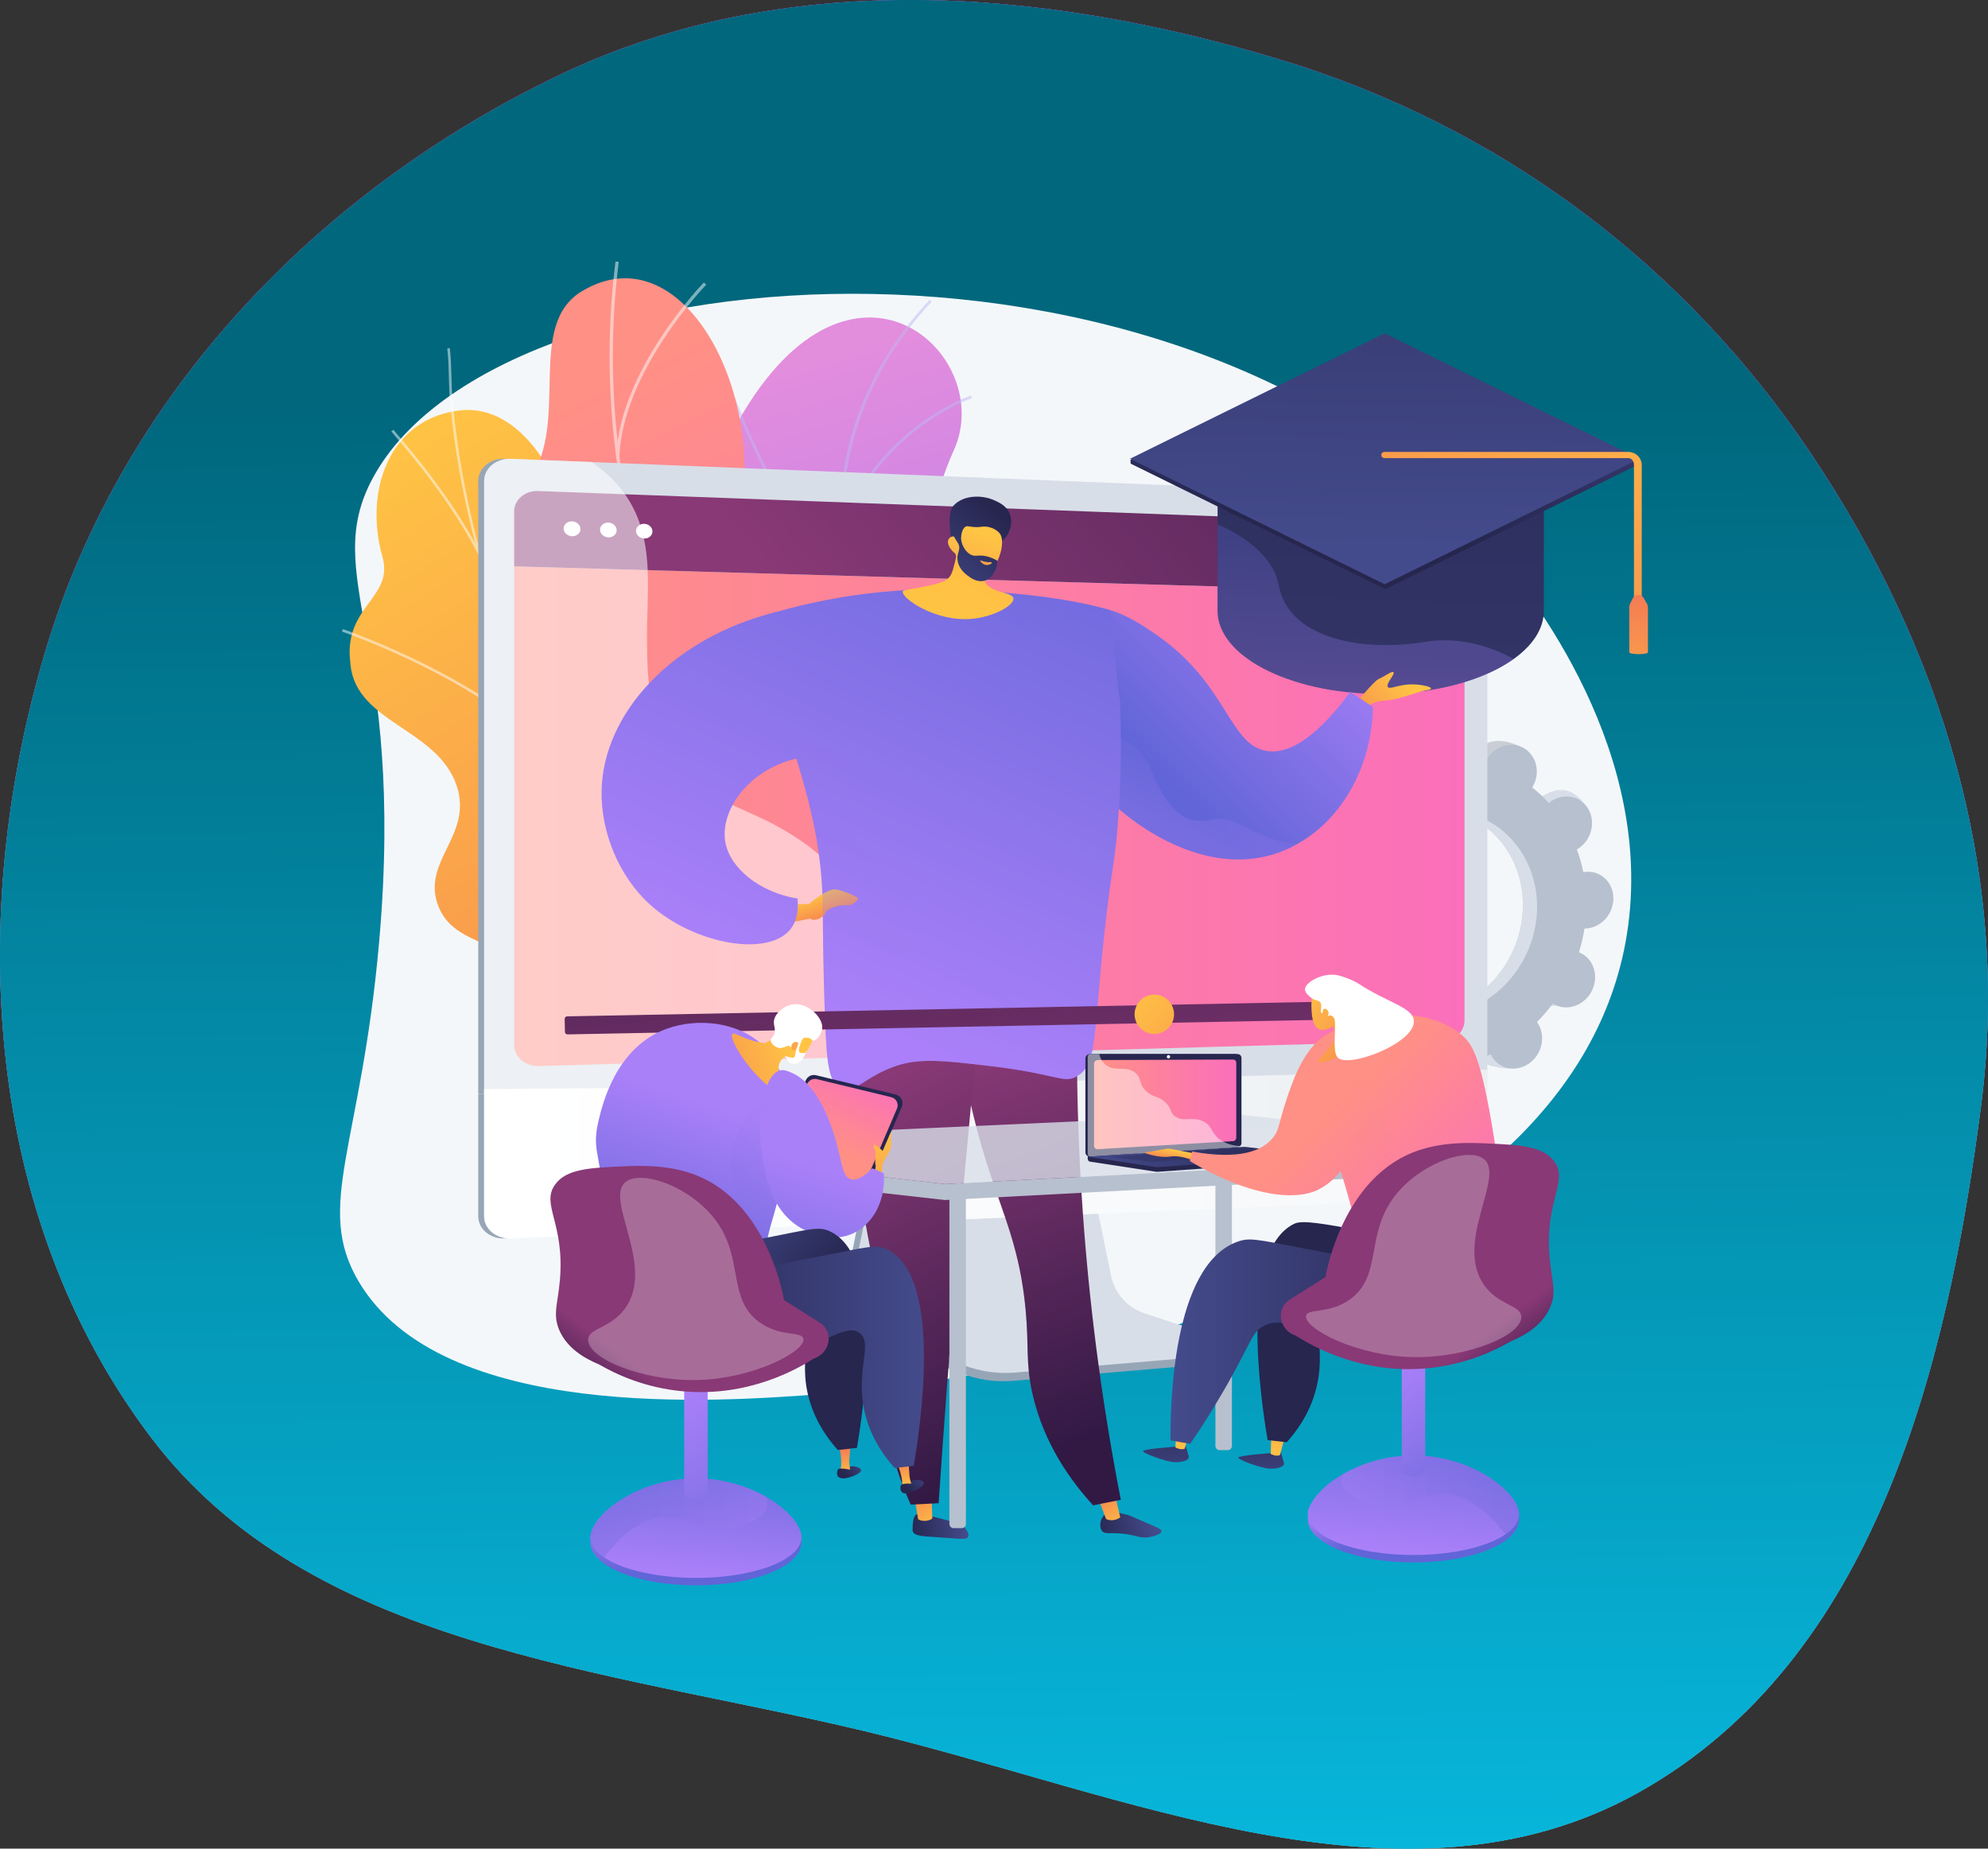 <svg width="228" height="212" viewBox="0 0 228 212" fill="none" xmlns="http://www.w3.org/2000/svg">
<rect x="0" y="0" width="228" height="212" fill="#333333" stroke="none"/>
<defs>
<linearGradient id="paint0_linear_1863_7228" x1="112.728" y1="45.293" x2="114.194" y2="211.998" gradientUnits="userSpaceOnUse">
<stop stop-color="#8344FF"/>
<stop offset="1" stop-color="#07B6DB"/>
</linearGradient>
<linearGradient id="paint1_linear_1863_7228" x1="112.728" y1="45.293" x2="114.194" y2="211.998" gradientUnits="userSpaceOnUse">
<stop stop-color="#00677D"/>
<stop offset="1" stop-color="#07B6DB"/>
</linearGradient>
<linearGradient id="paint2_linear_1863_7228" x1="94.649" y1="40.437" x2="120.303" y2="127.334" gradientUnits="userSpaceOnUse">
<stop stop-color="#E38DDD"/>
<stop offset="1" stop-color="#9571F6"/>
</linearGradient>
<linearGradient id="paint3_linear_1863_7228" x1="39.88" y1="52.688" x2="104.757" y2="155.583" gradientUnits="userSpaceOnUse">
<stop stop-color="#FFC444"/>
<stop offset="1" stop-color="#F36F56"/>
</linearGradient>
<linearGradient id="paint4_linear_1863_7228" x1="64.215" y1="45.93" x2="101.228" y2="119.447" gradientUnits="userSpaceOnUse">
<stop stop-color="#FF9085"/>
<stop offset="1" stop-color="#FB6FBB"/>
</linearGradient>
<linearGradient id="paint5_linear_1863_7228" x1="58.968" y1="93.599" x2="167.964" y2="93.599" gradientUnits="userSpaceOnUse">
<stop stop-color="#FF9085"/>
<stop offset="1" stop-color="#FB6FBB"/>
</linearGradient>
<linearGradient id="paint6_linear_1863_7228" x1="176.997" y1="8.028" x2="97.62" y2="76.86" gradientUnits="userSpaceOnUse">
<stop stop-color="#311944"/>
<stop offset="1" stop-color="#893976"/>
</linearGradient>
<linearGradient id="paint7_linear_1863_7228" x1="55.522" y1="132.336" x2="170.582" y2="132.336" gradientUnits="userSpaceOnUse">
<stop stop-color="white"/>
<stop offset="1" stop-color="#EBEFF2"/>
</linearGradient>
<linearGradient id="paint8_linear_1863_7228" x1="154.098" y1="178.433" x2="161.093" y2="-16.39" gradientUnits="userSpaceOnUse">
<stop stop-color="#444B8C"/>
<stop offset="0.85" stop-color="#26264F"/>
</linearGradient>
<linearGradient id="paint9_linear_1863_7228" x1="156.208" y1="79.519" x2="156.882" y2="60.745" gradientUnits="userSpaceOnUse">
<stop stop-color="#AA80F9"/>
<stop offset="1" stop-color="#6165D7"/>
</linearGradient>
<linearGradient id="paint10_linear_1863_7228" x1="161.652" y1="32.359" x2="157.793" y2="61.216" gradientUnits="userSpaceOnUse">
<stop stop-color="#444B8C"/>
<stop offset="1" stop-color="#26264F"/>
</linearGradient>
<linearGradient id="paint11_linear_1863_7228" x1="158.644" y1="63.104" x2="159.761" y2="-9.388" gradientUnits="userSpaceOnUse">
<stop stop-color="#444B8C"/>
<stop offset="1" stop-color="#26264F"/>
</linearGradient>
<linearGradient id="paint12_linear_1863_7228" x1="190.169" y1="33.007" x2="156.23" y2="92.178" gradientUnits="userSpaceOnUse">
<stop stop-color="#FFC444"/>
<stop offset="1" stop-color="#F36F56"/>
</linearGradient>
<linearGradient id="paint13_linear_1863_7228" x1="186.44" y1="86.113" x2="188.659" y2="65.322" gradientUnits="userSpaceOnUse">
<stop stop-color="#FFC444"/>
<stop offset="1" stop-color="#F36F56"/>
</linearGradient>
<linearGradient id="paint14_linear_1863_7228" x1="161.259" y1="78.014" x2="151.589" y2="85.485" gradientUnits="userSpaceOnUse">
<stop stop-color="#FFC444"/>
<stop offset="1" stop-color="#F36F56"/>
</linearGradient>
<linearGradient id="paint15_linear_1863_7228" x1="152.809" y1="67.166" x2="132.167" y2="88.003" gradientUnits="userSpaceOnUse">
<stop stop-color="#AA80F9"/>
<stop offset="1" stop-color="#6165D7"/>
</linearGradient>
<linearGradient id="paint16_linear_1863_7228" x1="135.235" y1="95.831" x2="139.209" y2="86.626" gradientUnits="userSpaceOnUse">
<stop stop-color="#AA80F9"/>
<stop offset="1" stop-color="#6165D7"/>
</linearGradient>
<linearGradient id="paint17_linear_1863_7228" x1="110.817" y1="175.44" x2="104.488" y2="176.011" gradientUnits="userSpaceOnUse">
<stop stop-color="#444B8C"/>
<stop offset="1" stop-color="#26264F"/>
</linearGradient>
<linearGradient id="paint18_linear_1863_7228" x1="107.422" y1="175.385" x2="104.132" y2="169.624" gradientUnits="userSpaceOnUse">
<stop stop-color="#FFC444"/>
<stop offset="1" stop-color="#F36F56"/>
</linearGradient>
<linearGradient id="paint19_linear_1863_7228" x1="132.265" y1="174.577" x2="125.657" y2="175.997" gradientUnits="userSpaceOnUse">
<stop stop-color="#444B8C"/>
<stop offset="1" stop-color="#26264F"/>
</linearGradient>
<linearGradient id="paint20_linear_1863_7228" x1="129.639" y1="175.073" x2="125.815" y2="169.475" gradientUnits="userSpaceOnUse">
<stop stop-color="#FFC444"/>
<stop offset="1" stop-color="#F36F56"/>
</linearGradient>
<linearGradient id="paint21_linear_1863_7228" x1="131.601" y1="162.523" x2="115.269" y2="119.568" gradientUnits="userSpaceOnUse">
<stop stop-color="#311944"/>
<stop offset="1" stop-color="#893976"/>
</linearGradient>
<linearGradient id="paint22_linear_1863_7228" x1="128.743" y1="163.59" x2="112.417" y2="120.649" gradientUnits="userSpaceOnUse">
<stop stop-color="#311944"/>
<stop offset="1" stop-color="#893976"/>
</linearGradient>
<linearGradient id="paint23_linear_1863_7228" x1="121.537" y1="164.52" x2="100.138" y2="124.012" gradientUnits="userSpaceOnUse">
<stop stop-color="#311944"/>
<stop offset="1" stop-color="#893976"/>
</linearGradient>
<linearGradient id="paint24_linear_1863_7228" x1="96.801" y1="116.003" x2="125.121" y2="50.411" gradientUnits="userSpaceOnUse">
<stop stop-color="#AA80F9"/>
<stop offset="1" stop-color="#6165D7"/>
</linearGradient>
<linearGradient id="paint25_linear_1863_7228" x1="106.298" y1="74.865" x2="115.552" y2="57.93" gradientUnits="userSpaceOnUse">
<stop stop-color="#FFC444"/>
<stop offset="0.46" stop-color="#FFC244"/>
<stop offset="0.63" stop-color="#FEBB46"/>
<stop offset="0.75" stop-color="#FCB048"/>
<stop offset="0.84" stop-color="#FA9F4C"/>
<stop offset="0.93" stop-color="#F78951"/>
<stop offset="1" stop-color="#F36F56"/>
</linearGradient>
<linearGradient id="paint26_linear_1863_7228" x1="105.11" y1="68.354" x2="113.668" y2="57.971" gradientUnits="userSpaceOnUse">
<stop stop-color="#444B8C"/>
<stop offset="1" stop-color="#26264F"/>
</linearGradient>
<linearGradient id="paint27_linear_1863_7228" x1="112.16" y1="61.149" x2="107.371" y2="78.903" gradientUnits="userSpaceOnUse">
<stop stop-color="#FFC444"/>
<stop offset="1" stop-color="#F36F56"/>
</linearGradient>
<linearGradient id="paint28_linear_1863_7228" x1="106.306" y1="69.463" x2="114.99" y2="58.927" gradientUnits="userSpaceOnUse">
<stop stop-color="#444B8C"/>
<stop offset="1" stop-color="#26264F"/>
</linearGradient>
<linearGradient id="paint29_linear_1863_7228" x1="113.247" y1="63.731" x2="112.303" y2="65.807" gradientUnits="userSpaceOnUse">
<stop stop-color="#FFC444"/>
<stop offset="1" stop-color="#F36F56"/>
</linearGradient>
<linearGradient id="paint30_linear_1863_7228" x1="93.76" y1="102.446" x2="95.073" y2="106.465" gradientUnits="userSpaceOnUse">
<stop stop-color="#FFC444"/>
<stop offset="1" stop-color="#F36F56"/>
</linearGradient>
<linearGradient id="paint31_linear_1863_7228" x1="75.85" y1="106.425" x2="103.934" y2="41.38" gradientUnits="userSpaceOnUse">
<stop stop-color="#AA80F9"/>
<stop offset="1" stop-color="#6165D7"/>
</linearGradient>
<linearGradient id="paint32_linear_1863_7228" x1="101.942" y1="118.218" x2="130.279" y2="52.587" gradientUnits="userSpaceOnUse">
<stop stop-color="#AA80F9"/>
<stop offset="1" stop-color="#6165D7"/>
</linearGradient>
<linearGradient id="paint33_linear_1863_7228" x1="107.935" y1="75.435" x2="114.291" y2="143.394" gradientUnits="userSpaceOnUse">
<stop stop-color="#311944"/>
<stop offset="1" stop-color="#893976"/>
</linearGradient>
<linearGradient id="paint34_linear_1863_7228" x1="129.106" y1="113.063" x2="148.838" y2="132.703" gradientUnits="userSpaceOnUse">
<stop stop-color="#FFC444"/>
<stop offset="1" stop-color="#F36F56"/>
</linearGradient>
<linearGradient id="paint35_linear_1863_7228" x1="99.405" y1="167.537" x2="96.898" y2="169.207" gradientUnits="userSpaceOnUse">
<stop stop-color="#444B8C"/>
<stop offset="1" stop-color="#26264F"/>
</linearGradient>
<linearGradient id="paint36_linear_1863_7228" x1="96.967" y1="169.455" x2="96.772" y2="165.54" gradientUnits="userSpaceOnUse">
<stop stop-color="#FFC444"/>
<stop offset="1" stop-color="#F36F56"/>
</linearGradient>
<linearGradient id="paint37_linear_1863_7228" x1="99.216" y1="167.255" x2="96.709" y2="168.924" gradientUnits="userSpaceOnUse">
<stop stop-color="#444B8C"/>
<stop offset="1" stop-color="#26264F"/>
</linearGradient>
<linearGradient id="paint38_linear_1863_7228" x1="106.44" y1="168.924" x2="104.193" y2="170.929" gradientUnits="userSpaceOnUse">
<stop stop-color="#444B8C"/>
<stop offset="1" stop-color="#26264F"/>
</linearGradient>
<linearGradient id="paint39_linear_1863_7228" x1="103.836" y1="170.602" x2="103.094" y2="166.766" gradientUnits="userSpaceOnUse">
<stop stop-color="#FFC444"/>
<stop offset="1" stop-color="#F36F56"/>
</linearGradient>
<linearGradient id="paint40_linear_1863_7228" x1="106.213" y1="168.671" x2="103.966" y2="170.675" gradientUnits="userSpaceOnUse">
<stop stop-color="#444B8C"/>
<stop offset="1" stop-color="#26264F"/>
</linearGradient>
<linearGradient id="paint41_linear_1863_7228" x1="95.199" y1="131.549" x2="99.612" y2="122.822" gradientUnits="userSpaceOnUse">
<stop stop-color="#FF9085"/>
<stop offset="1" stop-color="#FB6FBB"/>
</linearGradient>
<linearGradient id="paint42_linear_1863_7228" x1="100.752" y1="129.206" x2="103.89" y2="146.539" gradientUnits="userSpaceOnUse">
<stop stop-color="#FFC444"/>
<stop offset="1" stop-color="#F36F56"/>
</linearGradient>
<linearGradient id="paint43_linear_1863_7228" x1="82.912" y1="127.041" x2="75.663" y2="148.123" gradientUnits="userSpaceOnUse">
<stop stop-color="#AA80F9"/>
<stop offset="1" stop-color="#6165D7"/>
</linearGradient>
<linearGradient id="paint44_linear_1863_7228" x1="91.06" y1="120.582" x2="74.337" y2="126.093" gradientUnits="userSpaceOnUse">
<stop stop-color="#FFC444"/>
<stop offset="1" stop-color="#F36F56"/>
</linearGradient>
<linearGradient id="paint45_linear_1863_7228" x1="94.805" y1="116.111" x2="83.943" y2="127.477" gradientUnits="userSpaceOnUse">
<stop stop-color="#FFC444"/>
<stop offset="1" stop-color="#F36F56"/>
</linearGradient>
<linearGradient id="paint46_linear_1863_7228" x1="94.646" y1="132.513" x2="78.76" y2="147.719" gradientUnits="userSpaceOnUse">
<stop stop-color="#AA80F9"/>
<stop offset="1" stop-color="#6165D7"/>
</linearGradient>
<linearGradient id="paint47_linear_1863_7228" x1="93.647" y1="133.491" x2="86.137" y2="155.335" gradientUnits="userSpaceOnUse">
<stop stop-color="#AA80F9"/>
<stop offset="1" stop-color="#6165D7"/>
</linearGradient>
<linearGradient id="paint48_linear_1863_7228" x1="77.813" y1="144.269" x2="90.844" y2="153.6" gradientUnits="userSpaceOnUse">
<stop stop-color="#444B8C"/>
<stop offset="1" stop-color="#26264F"/>
</linearGradient>
<linearGradient id="paint49_linear_1863_7228" x1="105.963" y1="155.658" x2="73.641" y2="155.658" gradientUnits="userSpaceOnUse">
<stop stop-color="#444B8C"/>
<stop offset="1" stop-color="#26264F"/>
</linearGradient>
<linearGradient id="paint50_linear_1863_7228" x1="78.845" y1="170.559" x2="80.203" y2="179.099" gradientUnits="userSpaceOnUse">
<stop stop-color="#AA80F9"/>
<stop offset="1" stop-color="#6165D7"/>
</linearGradient>
<linearGradient id="paint51_linear_1863_7228" x1="79.412" y1="180.5" x2="81.04" y2="163.566" gradientUnits="userSpaceOnUse">
<stop stop-color="#AA80F9"/>
<stop offset="1" stop-color="#6165D7"/>
</linearGradient>
<linearGradient id="paint52_linear_1863_7228" x1="88.052" y1="174.06" x2="67.717" y2="174.06" gradientUnits="userSpaceOnUse">
<stop stop-color="#AA80F9"/>
<stop offset="1" stop-color="#6165D7"/>
</linearGradient>
<linearGradient id="paint53_linear_1863_7228" x1="77.336" y1="159.86" x2="90.572" y2="183.78" gradientUnits="userSpaceOnUse">
<stop stop-color="#AA80F9"/>
<stop offset="1" stop-color="#6165D7"/>
</linearGradient>
<linearGradient id="paint54_linear_1863_7228" x1="66.46" y1="161.83" x2="71.379" y2="155.406" gradientUnits="userSpaceOnUse">
<stop stop-color="#311944"/>
<stop offset="1" stop-color="#893976"/>
</linearGradient>
<linearGradient id="paint55_linear_1863_7228" x1="125.474" y1="126.648" x2="141.786" y2="126.648" gradientUnits="userSpaceOnUse">
<stop stop-color="#FF9085"/>
<stop offset="1" stop-color="#FB6FBB"/>
</linearGradient>
<linearGradient id="paint56_linear_1863_7228" x1="124.749" y1="132.683" x2="151.312" y2="132.683" gradientUnits="userSpaceOnUse">
<stop stop-color="#444B8C"/>
<stop offset="1" stop-color="#26264F"/>
</linearGradient>
<linearGradient id="paint57_linear_1863_7228" x1="144.138" y1="161.106" x2="145.007" y2="172.191" gradientUnits="userSpaceOnUse">
<stop stop-color="#26264F"/>
<stop offset="1" stop-color="#444B8C"/>
</linearGradient>
<linearGradient id="paint58_linear_1863_7228" x1="146.174" y1="167.232" x2="148.258" y2="154.136" gradientUnits="userSpaceOnUse">
<stop stop-color="#FFC444"/>
<stop offset="1" stop-color="#F36F56"/>
</linearGradient>
<linearGradient id="paint59_linear_1863_7228" x1="133.218" y1="160.364" x2="134.087" y2="171.45" gradientUnits="userSpaceOnUse">
<stop stop-color="#26264F"/>
<stop offset="1" stop-color="#444B8C"/>
</linearGradient>
<linearGradient id="paint60_linear_1863_7228" x1="135.254" y1="166.49" x2="137.338" y2="153.393" gradientUnits="userSpaceOnUse">
<stop stop-color="#FFC444"/>
<stop offset="1" stop-color="#F36F56"/>
</linearGradient>
<linearGradient id="paint61_linear_1863_7228" x1="165.869" y1="137.566" x2="160.899" y2="144.977" gradientUnits="userSpaceOnUse">
<stop stop-color="#444B8C"/>
<stop offset="1" stop-color="#26264F"/>
</linearGradient>
<linearGradient id="paint62_linear_1863_7228" x1="134.242" y1="153.86" x2="170.024" y2="153.86" gradientUnits="userSpaceOnUse">
<stop stop-color="#444B8C"/>
<stop offset="1" stop-color="#26264F"/>
</linearGradient>
<linearGradient id="paint63_linear_1863_7228" x1="153.376" y1="127.072" x2="169.266" y2="142.281" gradientUnits="userSpaceOnUse">
<stop stop-color="#FF9085"/>
<stop offset="1" stop-color="#FB6FBB"/>
</linearGradient>
<linearGradient id="paint64_linear_1863_7228" x1="134.331" y1="131.841" x2="133.97" y2="133.495" gradientUnits="userSpaceOnUse">
<stop stop-color="#FFC444"/>
<stop offset="1" stop-color="#F36F56"/>
</linearGradient>
<linearGradient id="paint65_linear_1863_7228" x1="149.017" y1="131.623" x2="164.903" y2="146.828" gradientUnits="userSpaceOnUse">
<stop stop-color="#FF9085"/>
<stop offset="1" stop-color="#FB6FBB"/>
</linearGradient>
<linearGradient id="paint66_linear_1863_7228" x1="149.733" y1="129.843" x2="167.755" y2="147.093" gradientUnits="userSpaceOnUse">
<stop stop-color="#FF9085"/>
<stop offset="1" stop-color="#FB6FBB"/>
</linearGradient>
<linearGradient id="paint67_linear_1863_7228" x1="148.183" y1="114.222" x2="160.713" y2="124.088" gradientUnits="userSpaceOnUse">
<stop stop-color="#FFC444"/>
<stop offset="1" stop-color="#F36F56"/>
</linearGradient>
<linearGradient id="paint68_linear_1863_7228" x1="148.499" y1="113.501" x2="162.489" y2="124.518" gradientUnits="userSpaceOnUse">
<stop stop-color="#FFC444"/>
<stop offset="1" stop-color="#F36F56"/>
</linearGradient>
<linearGradient id="paint69_linear_1863_7228" x1="159.988" y1="169.187" x2="162.139" y2="174.139" gradientUnits="userSpaceOnUse">
<stop stop-color="#AA80F9"/>
<stop offset="1" stop-color="#6165D7"/>
</linearGradient>
<linearGradient id="paint70_linear_1863_7228" x1="161.646" y1="178.021" x2="163.67" y2="159.136" gradientUnits="userSpaceOnUse">
<stop stop-color="#AA80F9"/>
<stop offset="1" stop-color="#6165D7"/>
</linearGradient>
<linearGradient id="paint71_linear_1863_7228" x1="153.88" y1="171.43" x2="174.215" y2="171.43" gradientUnits="userSpaceOnUse">
<stop stop-color="#AA80F9"/>
<stop offset="1" stop-color="#6165D7"/>
</linearGradient>
<linearGradient id="paint72_linear_1863_7228" x1="159.111" y1="157.611" x2="171.073" y2="174.11" gradientUnits="userSpaceOnUse">
<stop stop-color="#AA80F9"/>
<stop offset="1" stop-color="#6165D7"/>
</linearGradient>
<linearGradient id="paint73_linear_1863_7228" x1="175.473" y1="159.2" x2="170.554" y2="152.776" gradientUnits="userSpaceOnUse">
<stop stop-color="#311944"/>
<stop offset="1" stop-color="#893976"/>
</linearGradient>
<clipPath id="clip0_1863_7228">
<rect width="150" height="151.809" fill="white" transform="translate(39 30)"/>
</clipPath>
</defs>
<path d="M146.763 6.82C172.127 14.492 193.184 30.397 207.689 52.011C222.703 74.384 230.625 100.206 227.216 126.704C223.341 156.822 215.012 190.392 187.935 205.551C161.146 220.548 129.027 205.648 98.999 198.482C69.142 191.358 35.519 188.9 17.318 164.838C-1.918 139.407 -3.84 104.832 5.244 74.536C13.953 45.49 36.22 21.97 64.163 8.599C89.844 -3.689 119.428 -1.448 146.763 6.82Z" fill="#FFA07D"/>
<path d="M146.763 6.82C172.127 14.492 193.184 30.397 207.689 52.011C222.703 74.384 230.625 100.206 227.216 126.704C223.341 156.822 215.012 190.392 187.935 205.551C161.146 220.548 129.027 205.648 98.999 198.482C69.142 191.358 35.519 188.9 17.318 164.838C-1.918 139.407 -3.84 104.832 5.244 74.536C13.953 45.49 36.22 21.97 64.163 8.599C89.844 -3.689 119.428 -1.448 146.763 6.82Z" fill="url(#paint0_linear_1863_7228)"/>
<path d="M146.763 6.82C172.127 14.492 193.184 30.397 207.689 52.011C222.703 74.384 230.625 100.206 227.216 126.704C223.341 156.822 215.012 190.392 187.935 205.551C161.146 220.548 129.027 205.648 98.999 198.482C69.142 191.358 35.519 188.9 17.318 164.838C-1.918 139.407 -3.84 104.832 5.244 74.536C13.953 45.49 36.22 21.97 64.163 8.599C89.844 -3.689 119.428 -1.448 146.763 6.82Z" fill="url(#paint1_linear_1863_7228)"/>
<g clip-path="url(#clip0_1863_7228)">
<path d="M171.969 63.89C138.02 22.654 57.501 27.696 42.79 54.76C36.607 66.135 46.553 73.126 43.485 108C41.421 131.443 36.047 138.303 41.107 146.914C50.625 163.114 82.521 160.741 94.044 159.885C120.652 157.906 179.388 145.559 186.405 108.195C190.498 86.398 174.865 67.409 171.969 63.89Z" fill="#F4F7FA"/>
<path d="M176.697 115.032C178.207 115.797 180.102 115.095 180.933 113.464C181.764 111.833 181.212 109.892 179.702 109.128C179.624 109.088 179.544 109.054 179.464 109.025C179.742 108.134 179.954 107.225 180.098 106.303C180.184 106.303 180.271 106.303 180.359 106.294C182.081 106.139 183.448 104.562 183.412 102.767C183.376 100.973 181.951 99.643 180.229 99.796C180.139 99.804 180.05 99.818 179.962 99.834C179.784 98.95 179.538 98.081 179.225 97.235C179.304 97.189 179.383 97.141 179.46 97.087C180.933 96.058 181.405 94.025 180.512 92.548C179.62 91.071 177.702 90.707 176.23 91.737C176.154 91.789 176.084 91.847 176.013 91.905C175.428 91.26 174.79 90.664 174.105 90.126C174.153 90.046 174.2 89.966 174.244 89.881C175.073 88.251 176.158 86.47 174.636 85.729C171.117 84.015 169.607 85.482 168.777 87.113C168.735 87.197 168.698 87.283 168.662 87.37C167.821 87.135 166.963 86.972 166.095 86.881C166.1 86.79 166.104 86.699 166.102 86.607C166.066 84.813 166.6 83.842 164.871 83.809C161.101 83.736 159.83 85.368 159.866 87.162C159.866 87.256 159.876 87.347 159.885 87.439C159.016 87.686 158.168 88 157.347 88.378C157.308 88.298 157.267 88.219 157.22 88.141C156.328 86.664 154.411 86.301 152.938 87.331C151.466 88.361 150.994 90.393 151.886 91.871C151.932 91.946 151.982 92.017 152.033 92.087C151.373 92.747 150.762 93.454 150.205 94.203C150.131 94.157 150.058 94.113 149.979 94.073C148.47 93.308 146.574 94.01 145.744 95.641C144.914 97.271 145.465 99.213 146.974 99.978C147.052 100.017 147.132 100.05 147.212 100.081C146.935 100.971 146.723 101.881 146.579 102.802C146.492 102.802 146.405 102.802 146.317 102.811C144.595 102.966 143.228 104.543 143.264 106.337C143.3 108.132 144.726 109.462 146.448 109.309C146.538 109.301 146.626 109.287 146.714 109.272C146.893 110.155 147.139 111.024 147.451 111.87C147.372 111.916 147.293 111.964 147.216 112.018C145.743 113.047 145.272 115.08 146.164 116.557C147.057 118.034 150.011 118.719 151.484 117.69C151.56 117.638 150.594 117.256 150.664 117.199C151.25 117.844 151.888 118.439 152.573 118.978C152.525 119.057 152.477 119.138 152.435 119.222C151.604 120.853 152.156 122.794 153.665 123.559C155.175 124.323 157.07 123.622 157.9 121.991C157.944 121.907 157.98 121.821 158.017 121.734C158.857 121.968 159.716 122.132 160.584 122.223C160.578 122.313 160.574 122.404 160.576 122.496C160.612 124.29 162.037 125.621 163.759 125.468C165.482 125.315 166.848 123.736 166.812 121.942C166.812 121.848 166.802 121.756 166.793 121.665C167.662 121.417 168.511 121.103 169.332 120.725C169.371 120.806 169.412 120.885 169.458 120.962C170.35 122.439 172.268 122.802 173.74 121.773C175.213 120.743 175.685 118.71 174.792 117.233C174.747 117.157 174.697 117.086 174.646 117.017C175.306 116.357 175.917 115.65 176.474 114.9C176.545 114.949 176.619 114.993 176.697 115.032ZM157.88 115.271C152.4 112.494 150.399 105.445 153.413 99.525C156.426 93.606 163.311 91.056 168.791 93.832C174.272 96.608 176.272 103.657 173.259 109.577C170.245 115.498 163.361 118.046 157.88 115.271Z" fill="#C9CED6"/>
<path d="M180.359 106.292C182.082 106.138 183.448 104.56 183.412 102.766C183.376 100.972 181.951 99.641 180.229 99.794C180.139 99.802 180.05 99.817 179.963 99.832C179.784 98.948 179.538 98.08 179.225 97.234C179.304 97.187 179.383 97.14 179.46 97.085C180.934 96.056 182.756 93.567 181.717 92.19C179.744 89.574 177.702 90.706 176.229 91.736C176.153 91.787 176.083 91.845 176.013 91.903C175.428 91.258 174.789 90.663 174.104 90.124C174.152 90.044 174.2 89.964 174.243 89.88C174.457 89.467 174.585 89.014 174.618 88.551C174.651 88.087 174.589 87.621 174.436 87.182C173.013 89.681 171.611 92.191 170.23 94.713C174.602 97.909 175.994 104.207 173.261 109.577C170.946 114.128 166.342 116.68 161.847 116.363C161.646 116.882 161.45 117.403 161.235 117.917C160.652 119.311 159.99 120.676 159.326 122.04C159.743 122.119 160.161 122.18 160.581 122.224C160.576 122.315 160.572 122.406 160.574 122.497C160.61 124.292 161.702 125.816 164.823 125.651C166.549 125.56 166.846 123.737 166.81 121.945C166.81 121.852 166.8 121.759 166.791 121.669C167.66 121.421 168.508 121.107 169.329 120.729C169.368 120.809 169.409 120.889 169.456 120.966C170.348 122.443 173.443 123.071 174.917 122.041C176.39 121.011 175.683 118.714 174.791 117.237C174.745 117.161 174.695 117.09 174.644 117.021C175.305 116.361 175.916 115.653 176.473 114.904C176.546 114.95 176.62 114.995 176.698 115.034C178.207 115.799 180.103 115.097 180.934 113.466C181.764 111.835 181.212 109.894 179.703 109.13C179.625 109.09 179.545 109.057 179.465 109.027C179.743 108.136 179.954 107.227 180.098 106.305C180.184 106.302 180.271 106.302 180.359 106.292Z" fill="#D8DEE8"/>
<path d="M178.321 115.216C179.83 115.981 181.726 115.279 182.557 113.648C183.387 112.018 182.836 110.076 181.326 109.312C181.248 109.272 181.168 109.239 181.088 109.209C181.365 108.319 181.577 107.409 181.722 106.488C181.808 106.488 181.895 106.488 181.983 106.478C183.706 106.324 185.072 104.746 185.036 102.952C185 101.158 183.575 99.827 181.853 99.981C181.762 99.989 181.674 100.003 181.587 100.018C181.408 99.135 181.161 98.266 180.849 97.42C180.928 97.374 181.007 97.326 181.084 97.272C182.558 96.243 183.029 94.21 182.136 92.732C181.243 91.254 179.326 90.892 177.854 91.922C177.778 91.974 177.707 92.032 177.637 92.089C177.052 91.444 176.413 90.849 175.728 90.311C175.777 90.231 175.824 90.15 175.867 90.066C176.697 88.435 176.146 86.494 174.636 85.729C173.127 84.964 171.231 85.667 170.401 87.297C170.358 87.382 170.321 87.467 170.285 87.555C169.444 87.32 168.586 87.157 167.718 87.066C167.723 86.975 167.727 86.885 167.725 86.793C167.689 84.998 166.264 83.668 164.542 83.821C162.82 83.975 161.453 85.553 161.489 87.347C161.489 87.441 161.499 87.533 161.508 87.624C160.639 87.871 159.791 88.185 158.97 88.563C158.931 88.483 158.89 88.403 158.844 88.326C157.951 86.849 156.034 86.486 154.561 87.516C153.089 88.546 152.617 90.578 153.509 92.056C153.555 92.132 153.605 92.202 153.656 92.272C152.995 92.932 152.384 93.639 151.828 94.388C151.755 94.342 151.681 94.298 151.602 94.258C150.093 93.493 148.197 94.195 147.366 95.826C146.536 97.457 147.088 99.398 148.597 100.163C148.675 100.202 148.755 100.236 148.835 100.266C148.558 101.156 148.346 102.066 148.202 102.987C148.115 102.987 148.028 102.987 147.94 102.996C146.218 103.151 144.851 104.728 144.887 106.523C144.924 108.317 146.349 109.647 148.071 109.495C148.161 109.486 148.249 109.472 148.337 109.456C148.515 110.34 148.762 111.209 149.074 112.055C148.995 112.101 148.916 112.149 148.839 112.203C147.366 113.232 146.895 115.265 147.787 116.743C148.679 118.22 150.597 118.583 152.069 117.553C152.145 117.502 152.216 117.443 152.286 117.385C152.872 118.031 153.51 118.626 154.195 119.165C154.147 119.244 154.099 119.325 154.056 119.409C153.227 121.039 153.778 122.981 155.287 123.746C156.796 124.51 158.692 123.808 159.522 122.178C159.565 122.093 159.602 122.007 159.638 121.92C160.479 122.155 161.338 122.319 162.206 122.409C162.2 122.5 162.196 122.591 162.198 122.683C162.234 124.477 163.659 125.808 165.381 125.655C167.104 125.502 168.47 123.923 168.434 122.128C168.434 122.035 168.424 121.943 168.415 121.852C169.284 121.604 170.133 121.29 170.953 120.912C170.992 120.992 171.033 121.072 171.08 121.149C171.972 122.626 173.89 122.989 175.362 121.959C176.835 120.929 177.306 118.897 176.414 117.42C176.368 117.344 176.318 117.273 176.268 117.203C176.928 116.543 177.539 115.836 178.096 115.087C178.169 115.132 178.243 115.177 178.321 115.216ZM159.504 115.454C154.024 112.678 152.023 105.629 155.037 99.709C158.051 93.789 164.935 91.241 170.415 94.016C175.895 96.792 177.896 103.842 174.883 109.762C171.87 115.682 164.985 118.23 159.504 115.454Z" fill="#B7C0CE"/>
<path d="M124.563 127.318L136.83 118.465C136.83 118.465 134.588 110.522 128.369 108.26C115.682 103.647 120.618 92.884 122.01 88.068C124.108 80.804 122.703 74.389 114.594 75.421C105.42 76.588 104.311 62.875 109.395 51.632C114.369 40.63 97.635 25.459 84.676 48.286C76.937 61.918 87.621 72.849 91.701 79.648C95.782 86.447 86.629 93.857 95.558 99.316C103.185 103.98 112.011 105.025 111.294 112.531C110.578 120.036 113.893 125.486 124.563 127.318Z" fill="url(#paint2_linear_1863_7228)"/>
<g style="mix-blend-mode:soft-light" opacity="0.5">
<path d="M130.695 124.625L130.915 124.395C130.772 124.258 116.503 110.538 106.467 92.682C97.222 76.231 89.784 52.801 106.85 34.603L106.616 34.385C99.019 42.486 95.563 52.279 96.342 63.491C96.965 72.447 100.279 82.324 106.192 92.843C116.252 110.738 130.552 124.486 130.695 124.625Z" fill="#BEB8F2"/>
<path d="M96.872 68.162L97.105 67.944C89.854 60.18 84.326 45.709 84.271 45.563L83.972 45.676C84.027 45.82 89.578 60.351 96.872 68.162Z" fill="#BEB8F2"/>
<path d="M96.557 60.676C101.347 48.967 111.376 45.691 111.477 45.659L111.381 45.355C111.277 45.387 101.109 48.703 96.264 60.555L96.557 60.676Z" fill="#BEB8F2"/>
<path d="M113.669 103.997C107.736 89.728 122.174 74.759 122.327 74.625L122.132 74.373C121.97 74.49 107.386 89.723 113.374 104.119L113.669 103.997Z" fill="#BEB8F2"/>
<path d="M109.845 98.894L110.06 98.658C102.76 92.014 90.355 92.768 90.231 92.777L90.252 93.095C90.375 93.086 102.647 92.342 109.845 98.894Z" fill="#BEB8F2"/>
<path d="M128.718 122.184C125.655 117.174 129.718 108.525 129.759 108.438L129.471 108.301C129.299 108.662 125.292 117.193 128.446 122.353L128.718 122.184Z" fill="#BEB8F2"/>
<path d="M125.296 118.981L125.519 118.753C122.198 115.505 113.589 115.427 110.76 115.402C110.36 115.399 110.015 115.395 109.953 115.383L109.885 115.692C109.971 115.711 110.201 115.714 110.757 115.719C113.554 115.746 122.067 115.824 125.296 118.981Z" fill="#BEB8F2"/>
</g>
<path d="M98.857 118.236C103.504 118.75 105.899 122.592 107.196 125.642C106.946 126.015 106.898 126.293 106.731 126.723C105.22 130.607 103.745 131.942 101.649 135.535C101.198 136.307 99.182 138.177 98.309 138.887L96.658 140.186C96.658 140.186 86.189 137.702 86.943 131.639C87.696 125.575 78.051 121.958 73.179 119.413C70.187 117.85 69.321 116.179 68.314 115.429C57.655 107.486 52.169 108.663 50.291 103.957C48.221 98.761 54.316 95.841 52.362 90.071C50.156 83.555 40.904 82.903 40.199 76.271C40.078 75.134 39.984 73.963 40.432 72.504C41.539 68.906 44.921 67.615 43.855 63.825C41.712 56.212 44.687 47.954 52.808 47.059C60.822 46.177 67.706 57.801 67.457 75.677C68.733 88.41 70.718 89.856 76.211 92.405C80.058 94.19 91.675 96.489 91.931 103.876C92.186 111.263 93.547 117.647 98.857 118.236Z" fill="url(#paint3_linear_1863_7228)"/>
<g style="mix-blend-mode:soft-light" opacity="0.5">
<path d="M102.994 133.826L102.794 134.058C101.497 132.969 100.204 131.852 98.952 130.74C89.677 122.508 81.569 113.645 74.861 104.397C69.178 96.562 64.416 88.342 60.708 79.965C57.727 73.228 55.407 66.354 53.814 59.531C52.694 54.736 51.943 50.017 51.58 45.505C51.516 44.719 51.496 43.909 51.477 43.123C51.45 42.078 51.425 40.997 51.294 39.967L51.587 39.908C51.718 40.953 51.745 42.041 51.772 43.093C51.791 43.873 51.812 44.681 51.875 45.46C52.236 49.958 52.986 54.663 54.103 59.445C55.691 66.249 58.006 73.106 60.981 79.827C64.681 88.187 69.433 96.391 75.106 104.211C81.802 113.443 89.894 122.291 99.157 130.512C100.408 131.625 101.698 132.738 102.994 133.826Z" fill="#FCFDFE"/>
<path d="M65.928 89.799L65.67 89.964C59.447 79.409 39.424 72.496 39.222 72.427L39.336 72.146C39.538 72.215 59.655 79.16 65.928 89.799Z" fill="#FCFDFE"/>
<path d="M86.045 117.594L85.806 117.786C80.698 111.175 84.474 94.68 84.512 94.514L84.8 94.56C84.762 94.725 81.017 111.089 86.045 117.594Z" fill="#FCFDFE"/>
<path d="M89.287 121.07L89.081 121.298C84.989 117.7 77.314 115.137 67.471 114.079C66.975 114.028 66.975 114.028 66.935 113.991L67.136 113.76L67.036 113.875L67.087 113.734C67.12 113.741 67.307 113.761 67.523 113.786C77.426 114.848 85.154 117.436 89.287 121.07Z" fill="#FCFDFE"/>
<path d="M100.659 131.801L100.401 131.967C97.317 126.788 100.715 117.935 100.749 117.846L101.027 117.934C100.99 118.023 97.646 126.741 100.659 131.801Z" fill="#FCFDFE"/>
<path d="M102.754 134.221C98.11 132.638 92.758 132.377 86.39 133.422L86.364 133.13C92.781 132.077 98.179 132.342 102.868 133.94L102.754 134.221Z" fill="#FCFDFE"/>
<path d="M55.109 63.442L54.843 63.593C51.725 57.508 46.981 51.945 45.422 50.117C45.045 49.675 44.912 49.519 44.876 49.456L45.134 49.295C45.162 49.342 45.377 49.596 45.65 49.916C47.215 51.748 51.976 57.327 55.109 63.442Z" fill="#FCFDFE"/>
<path d="M58.65 74.204L58.358 74.273C57.316 67.825 65.13 56.549 65.463 56.072L65.701 56.226C65.62 56.344 57.627 67.876 58.65 74.204Z" fill="#FCFDFE"/>
</g>
<path d="M114.839 110.539C114.346 111.14 111.455 108.261 105.943 107.456C104.566 107.255 97.131 105.639 93.922 110.364L92.053 113.116C89.433 112.601 87.06 111.633 88.04 108.281C89.561 103.074 82.169 98.445 78.765 98.061C74.551 97.587 64.775 96.277 67.001 88.198C68.859 81.472 71.396 77.438 64.651 72.8C57.906 68.162 56.054 61.523 60.644 55.136C65.474 48.417 60.188 37.303 66.76 33.383C78.21 26.552 87.946 44.93 84.787 59.763C81.628 74.595 90.179 70.171 96.11 73.315C96.895 73.789 97.621 74.354 98.272 74.998C103.357 80.042 100.5 86.847 102.578 94.295C105.414 104.449 115.67 109.528 114.839 110.539Z" fill="url(#paint4_linear_1863_7228)"/>
<g style="mix-blend-mode:soft-light" opacity="0.5">
<path d="M96.906 104.191L96.639 104.476C77.106 85.947 67.125 57.41 70.589 29.998L70.964 30.025C67.514 57.323 77.454 85.743 96.906 104.191Z" fill="#FCFDFE"/>
<path d="M87.167 93.12L86.96 93.449C77.923 87.926 65.751 91.716 65.629 91.755L65.534 91.392C65.655 91.353 77.987 87.51 87.167 93.12Z" fill="#FCFDFE"/>
<path d="M93.411 100.681L93.078 100.879C87.898 91.399 97.79 73.283 97.891 73.101L98.218 73.272C98.119 73.452 88.329 91.381 93.411 100.681Z" fill="#FCFDFE"/>
<path d="M74.995 69.467L74.678 69.693C69.927 62.59 56.782 60.874 56.65 60.858L56.717 60.48C56.851 60.496 70.156 62.234 74.995 69.467Z" fill="#FCFDFE"/>
<path d="M71.032 52.483L70.655 52.492C70.995 42.459 80.635 32.488 80.732 32.39L80.993 32.648C80.897 32.747 71.367 42.607 71.032 52.483Z" fill="#FCFDFE"/>
</g>
<path d="M169.782 123.058V59.472C169.782 58.168 168.699 58.018 167.378 57.965L57.881 52.612C56.215 52.545 54.848 53.693 54.848 55.165V125.437L169.782 123.058Z" fill="#97A6B7"/>
<path d="M54.848 125.439V139.473C54.848 140.944 56.215 142.09 57.881 142.019L166.89 136.463C168.209 136.408 169.782 136.232 169.782 134.928V122.65L54.848 125.439Z" fill="#97A6B7"/>
<path d="M131.038 151.476C130.065 151.15 129.196 150.575 128.517 149.806C127.838 149.038 127.375 148.105 127.174 147.101L124.302 132.92L99.733 133.787L96.71 148.559C96.287 150.628 97.981 152.703 99.934 153.466L110.211 157.48C112.121 158.226 114.177 158.524 116.221 158.35L137.942 156.497C138.251 156.469 138.542 156.335 138.764 156.118C138.986 155.901 139.126 155.614 139.16 155.306C139.234 154.666 139.676 153.949 139.073 153.749L131.038 151.476Z" fill="#97A6B7"/>
<path d="M131.282 150.613C130.313 150.296 129.446 149.73 128.768 148.97C128.09 148.211 127.625 147.286 127.421 146.29L124.554 132.289L100.584 133.149L97.562 147.735C97.357 148.725 97.511 149.754 97.995 150.641C98.48 151.528 99.264 152.215 100.208 152.58L110.476 156.543C112.385 157.28 114.438 157.573 116.479 157.401L138.18 155.57C138.488 155.544 138.777 155.413 138.999 155.198C139.22 154.984 139.361 154.7 139.397 154.394C139.432 154.088 139.361 153.78 139.195 153.52C139.029 153.261 138.778 153.067 138.485 152.97L131.282 150.613Z" fill="#D8DEE8"/>
<path d="M170.582 59.471V123.059L102.785 124.462L55.522 125.44V55.166C55.522 53.697 56.918 52.547 58.585 52.614L67.835 52.984L168.144 57.006C169.465 57.059 170.582 58.168 170.582 59.471Z" fill="#D8DEE8"/>
<path d="M58.968 64.946V119.838C58.968 121.208 60.237 122.294 61.785 122.249L165.711 119.301C166.949 119.266 167.964 118.237 167.964 117.015V68.059L58.968 64.946Z" fill="url(#paint5_linear_1863_7228)"/>
<path d="M167.964 68.059V62.44C167.964 61.242 166.972 60.227 165.758 60.181L61.727 56.31C60.212 56.253 58.968 57.305 58.968 58.647V64.946L167.964 68.059Z" fill="url(#paint6_linear_1863_7228)"/>
<path d="M66.572 60.673C66.572 61.144 66.141 61.513 65.609 61.496C65.077 61.479 64.643 61.085 64.643 60.61C64.643 60.135 65.075 59.768 65.609 59.786C66.142 59.804 66.572 60.201 66.572 60.673Z" fill="white"/>
<path d="M70.724 60.809C70.724 61.278 70.298 61.644 69.772 61.627C69.247 61.611 68.817 61.216 68.817 60.746C68.817 60.277 69.246 59.909 69.772 59.927C70.299 59.944 70.724 60.339 70.724 60.809Z" fill="white"/>
<path d="M74.828 60.943C74.828 61.409 74.407 61.774 73.887 61.758C73.368 61.741 72.943 61.349 72.943 60.883C72.943 60.416 73.366 60.051 73.887 60.069C74.408 60.086 74.828 60.477 74.828 60.943Z" fill="white"/>
<path d="M170.582 122.65V134.929C170.582 136.233 169.472 137.345 168.151 137.4L164.164 137.568L58.593 142.018C56.926 142.089 55.522 140.943 55.522 139.472V124.897L102.644 124.478L170.582 122.65Z" fill="url(#paint7_linear_1863_7228)"/>
<g style="mix-blend-mode:soft-light" opacity="0.54">
<path d="M164.148 137.569L58.587 142.019C56.92 142.09 55.524 140.944 55.524 139.472V55.166C55.524 53.697 56.92 52.547 58.587 52.614L67.838 52.984C69.257 53.933 70.527 55.104 71.542 56.496C71.588 56.558 71.635 56.62 71.676 56.681C72.429 57.748 73.017 58.923 73.42 60.164C73.592 60.686 73.735 61.217 73.848 61.755C74.106 62.942 74.229 64.155 74.282 65.384C74.394 67.982 74.189 70.648 74.2 73.275C74.222 78.598 74.556 83.918 78.096 88.204C80.718 91.379 84.989 92.584 88.533 94.43C92.67 96.584 96.299 99.442 98.401 103.687C100.981 108.896 98.556 114.554 100.207 119.935C100.333 120.348 100.483 120.753 100.657 121.148C101.161 122.289 101.83 123.35 102.643 124.297C102.688 124.353 102.735 124.408 102.784 124.462C105.939 128.079 110.987 130.338 115.366 131.432C124.35 133.674 133.667 129.789 142.586 129.484C149.011 129.265 157.897 130.711 162.623 135.532C163.213 136.146 163.726 136.83 164.148 137.569Z" fill="white"/>
</g>
<path d="M177.061 50.938V70.038C177.061 72.102 175.789 74.012 173.6 75.573C173.051 75.963 172.477 76.317 171.882 76.632C168.477 78.445 163.679 79.573 158.364 79.573C153.05 79.573 148.252 78.445 144.844 76.632C141.62 74.92 139.642 72.597 139.642 70.038V50.938H177.061Z" fill="url(#paint8_linear_1863_7228)"/>
<path style="mix-blend-mode:multiply" opacity="0.3" d="M173.615 75.574C173.064 75.964 172.487 76.318 171.89 76.633C168.485 78.445 163.686 79.574 158.369 79.574C153.052 79.574 148.254 78.445 144.846 76.633C141.623 74.921 139.643 72.599 139.643 70.039V60.127C142.316 61.284 145.996 63.551 146.685 67.215C147.764 72.947 155.662 74.888 163.513 73.594C166.972 73.023 170.594 73.92 173.615 75.574Z" fill="url(#paint9_linear_1863_7228)"/>
<path d="M186.89 52.715L158.806 38.879L130.723 52.715H129.665V53.165L158.887 67.556L188.108 53.165V52.715H186.89Z" fill="url(#paint10_linear_1863_7228)"/>
<path d="M158.806 38.22L129.597 52.611L158.806 67.002L188.016 52.611L158.806 38.22Z" fill="url(#paint11_linear_1863_7228)"/>
<path d="M187.842 72.589C187.628 72.589 187.396 72.415 187.396 72.201V53.339C187.396 52.912 187.162 52.537 186.734 52.537H158.807C158.593 52.537 158.419 52.395 158.419 52.181C158.419 51.968 158.593 51.825 158.807 51.825H186.734C187.59 51.825 188.287 52.485 188.287 53.339V72.203C188.287 72.417 188.056 72.589 187.842 72.589Z" fill="url(#paint12_linear_1863_7228)"/>
<path d="M188.848 69.162L188.506 68.576C188.444 68.467 188.353 68.377 188.243 68.314C188.133 68.252 188.009 68.22 187.883 68.222C187.757 68.224 187.634 68.26 187.526 68.326C187.418 68.391 187.331 68.485 187.271 68.596L186.965 69.206C186.892 69.354 186.857 69.518 186.862 69.684V74.815C186.862 74.925 187.342 75.015 187.931 75.015C188.52 75.015 189 74.925 189 74.815V69.668C188.994 69.489 188.941 69.315 188.848 69.162Z" fill="url(#paint13_linear_1863_7228)"/>
<path d="M156.24 81.513C156.24 81.513 157.135 80.408 158.811 80.339C160.487 80.27 162.767 79.227 163.745 79.128C163.981 79.104 164.098 79.033 164.118 78.945C164.159 78.762 163.073 78.508 162.11 78.482C160.4 78.44 159.401 79.124 159.169 78.78C158.911 78.396 160.015 77.328 159.813 77.094C159.658 76.912 158.905 77.506 158.1 77.875C157.529 78.135 155.293 80.898 155.293 80.898L156.24 81.513Z" fill="url(#paint14_linear_1863_7228)"/>
<path d="M157.461 81.078C157.324 87.71 154.101 93.734 148.94 96.7C148.726 96.823 148.509 96.94 148.288 97.054C138.858 101.856 129.409 93.729 128.272 92.718C127.978 92.458 126.569 91.174 125.103 89.04C123.448 86.642 121.719 83.168 121.42 78.883C121.299 77.129 120.928 71.78 123.706 70.16C126.567 68.491 131.12 71.728 132.97 73.043C140.791 78.602 140.979 85.427 145.28 86.12C147.208 86.429 150.27 85.558 154.871 79.342L157.461 81.078Z" fill="url(#paint15_linear_1863_7228)"/>
<path style="mix-blend-mode:multiply" opacity="0.3" d="M148.939 96.7C148.726 96.823 148.508 96.94 148.287 97.054C138.857 101.856 129.409 93.729 128.271 92.718C127.977 92.458 126.569 91.174 125.103 89.04C125.559 86.981 126.179 84.247 126.179 84.247C126.179 84.247 130.226 83.745 132.146 88.53C132.839 90.259 133.677 91.943 135.095 93.156C136.525 94.381 137.632 94.194 139.435 93.914C141.095 93.656 142.828 94.919 144.265 95.527C145.753 96.156 147.297 96.805 148.939 96.7Z" fill="url(#paint16_linear_1863_7228)"/>
<path d="M105.031 173.72C104.703 174.025 104.682 174.755 104.67 175.232C104.664 175.445 104.661 175.551 104.689 175.626C104.888 176.165 105.916 176.181 107.534 176.286C110.092 176.451 110.86 176.627 111.036 176.228C111.201 175.853 110.714 175.271 110.66 175.207C110.366 174.862 110.023 174.746 109.361 174.552C108.138 174.192 107.315 174.002 107.066 173.945C105.508 173.584 105.248 173.522 105.031 173.72Z" fill="url(#paint17_linear_1863_7228)"/>
<path d="M106.824 171.124L106.924 174.134C106.844 174.273 105.961 174.639 105.296 174.215L104.794 171.226L106.824 171.124Z" fill="url(#paint18_linear_1863_7228)"/>
<path d="M126.619 173.776C126.177 174.218 126.037 175.085 126.377 175.543C126.718 176.001 127.265 175.718 128.784 175.882C130.411 176.058 130.816 176.487 131.942 176.258C132.396 176.165 133.203 175.917 133.205 175.589C133.205 175.357 132.81 175.207 131.489 174.639C129.615 173.834 129.625 173.799 129.223 173.699C128.213 173.444 127.201 173.192 126.619 173.776Z" fill="url(#paint19_linear_1863_7228)"/>
<path d="M127.805 171.119L128.476 173.982C128.406 174.127 127.547 174.564 126.853 174.192L125.78 171.382L127.805 171.119Z" fill="url(#paint20_linear_1863_7228)"/>
<path d="M123.722 109.287C122.899 130.306 124.518 151.349 128.546 171.997L125.373 172.623C122.861 169.882 119.736 165.633 118.422 159.868C117.607 156.29 118.032 154.515 117.623 150.159C116.972 143.225 115.119 139.483 113.3 133.801C111.665 128.698 109.807 121.25 109.113 111.424L123.722 109.287Z" fill="url(#paint21_linear_1863_7228)"/>
<path style="mix-blend-mode:multiply" opacity="0.3" d="M122.263 153.281C121.1 148.508 118.858 147.211 118.781 142.727C118.724 139.555 119.829 139.315 119.756 136.278C119.644 131.672 117.031 129.216 115.719 126.3C114.334 123.222 113.804 118.305 117.538 110.19L109.113 111.422C109.807 121.249 111.665 128.696 113.3 133.8C115.119 139.481 116.972 143.223 117.623 150.157C118.032 154.513 117.607 156.288 118.422 159.865C119.736 165.63 122.859 169.88 125.373 172.622L126.18 172.463C123.464 169.061 122.507 166.057 122.263 163.631C121.867 159.683 123.436 158.095 122.263 153.281Z" fill="url(#paint22_linear_1863_7228)"/>
<path d="M113.175 108.556C111.921 120.458 110.774 132.585 109.733 144.936C108.955 154.201 108.261 163.351 107.65 172.387L104.451 172.548C103.14 169.645 102.182 166.597 101.595 163.467C100.708 158.702 101.113 155.942 100.868 151.055C100.593 145.574 99.848 144.33 98.772 137.364C96.592 123.233 95.502 116.171 98.96 112.064C100.084 110.728 103.562 107.426 113.175 108.556Z" fill="url(#paint23_linear_1863_7228)"/>
<path d="M85.613 71.257C91.345 69.29 100.111 67.126 110.854 67.668C117.093 67.983 123.095 68.711 127.355 69.977C127.931 73.305 127.88 77.056 128.457 80.386C128.631 84.781 128.568 89.181 128.268 93.57C127.907 98.9 127.55 98.974 126.717 106.496C125.361 118.753 125.928 121.969 123.536 123.407C121.981 124.342 121.421 123.176 113.495 122.246C108.191 121.623 105.487 121.33 102.805 122.228C99.157 123.45 97.937 125.573 96.433 124.853C94.993 124.162 94.809 121.584 94.635 117.091C94.367 110.162 94.383 105.455 94.358 103.769C94.245 96.037 92.355 90.113 89.935 82.531C88.711 78.694 87.268 74.93 85.613 71.257Z" fill="url(#paint24_linear_1863_7228)"/>
<path d="M110.142 59.987C110.08 61.511 109.87 63.025 109.514 64.508C109.223 65.704 109.043 66.007 108.82 66.248C108.485 66.608 107.991 66.901 105.257 67.422C103.771 67.706 103.583 67.683 103.542 67.834C103.346 68.558 107.219 71.314 111.389 70.973C113.944 70.767 116.329 69.417 116.228 68.624C116.127 67.831 113.571 68.089 112.889 66.613C112.415 65.588 113.077 64.214 113.833 63.09C113.227 61.743 110.748 61.332 110.142 59.987Z" fill="url(#paint25_linear_1863_7228)"/>
<path d="M114.906 62.024C115.732 61.434 116.21 60.081 115.835 58.998C115.513 58.066 114.661 57.663 114.151 57.421C112.676 56.72 110.521 56.736 109.367 57.971C108.685 58.705 108.96 60.799 108.99 61.169C109.023 61.587 109.26 61.807 109.427 62.17C109.657 62.675 110.016 63.474 110.592 64.804C110.798 64.464 111.033 64.142 111.294 63.841C111.411 63.707 111.874 63.188 112.439 62.818C113.571 62.076 114.126 62.583 114.906 62.024Z" fill="url(#paint26_linear_1863_7228)"/>
<path d="M109.575 63.506C109.575 63.506 110.024 65.564 112.081 66.106C113.923 66.593 115.553 62.496 114.692 61.22C114.404 60.795 113.675 60.413 112.989 60.384C112.584 60.367 112.408 60.483 111.748 60.442C111.139 60.404 111.002 60.288 110.785 60.377C110.514 60.49 110.212 60.892 110.166 62.23C109.94 61.754 109.573 61.477 109.234 61.522C109.115 61.544 109.004 61.6 108.915 61.683C108.509 62.076 108.731 62.828 109.575 63.506Z" fill="url(#paint27_linear_1863_7228)"/>
<path d="M110.787 60.099C110.852 60.196 110.478 60.442 110.302 60.911C109.963 61.82 110.503 63.23 111.391 63.634C111.917 63.872 112.177 63.583 113.108 63.788C113.563 63.89 113.997 64.066 114.394 64.309C114.347 65.416 113.752 66.336 112.945 66.583C112.078 66.85 111.28 66.241 110.946 65.987C110.723 65.816 110.007 65.273 109.836 64.367C109.658 63.423 110.245 63.088 109.918 62.381C109.753 62.023 109.459 61.794 109.306 61.159C109.274 61.022 109.251 60.883 109.239 60.743C109.87 60.39 110.693 59.96 110.787 60.099Z" fill="url(#paint28_linear_1863_7228)"/>
<path d="M113.617 64.463C113.617 64.463 113.159 64.543 112.499 64.276C112.467 64.263 112.428 64.261 112.418 64.276C112.381 64.338 112.716 64.78 113.151 64.798C113.461 64.811 113.77 64.608 113.755 64.525C113.75 64.491 113.684 64.473 113.617 64.463Z" fill="url(#paint29_linear_1863_7228)"/>
<path d="M90.901 103.732L92.801 103.646C92.801 103.646 94.883 101.869 95.831 101.993C96.779 102.118 98.198 102.817 98.371 102.961C98.544 103.106 97.852 103.898 97.16 103.812C96.468 103.725 94.924 104.092 94.648 104.719C94.372 105.346 93.175 105.712 92.971 105.337L90.418 105.829L90.901 103.732Z" fill="url(#paint30_linear_1863_7228)"/>
<path d="M91.476 103.052C91.609 104.667 91.27 105.759 90.702 106.503C88.194 109.8 79.68 108.325 74.629 103.806C70.895 100.465 68.919 95.327 68.992 90.746C69.135 81.808 77.119 73.116 89.027 70.184C90.793 75.668 92.559 81.154 94.327 86.643C86.971 86.683 82.509 92.374 83.17 96.479C83.664 99.537 87.097 102.325 91.476 103.052Z" fill="url(#paint31_linear_1863_7228)"/>
<path style="mix-blend-mode:multiply" opacity="0.3" d="M120.452 119.333C116.554 117.559 116.576 114.007 112.939 112.475C107.754 110.291 102.034 115.119 101.142 113.746C100.213 112.318 107.043 108.07 106.134 103.776C105.412 100.364 100.645 100.908 98.095 96.223C95.677 91.782 98.021 87.727 95.88 86.171C95.113 85.613 93.76 85.382 91.194 86.525C92.983 92.328 94.266 97.444 94.359 103.767C94.383 105.453 94.367 110.16 94.635 117.089C94.809 121.582 94.993 124.16 96.434 124.851C97.937 125.571 99.157 123.447 102.806 122.226C105.488 121.328 108.191 121.621 113.495 122.244C121.419 123.174 121.981 124.34 123.536 123.405C124.549 122.796 125.033 121.864 125.354 120.065C123.762 120.22 122.074 120.071 120.452 119.333Z" fill="url(#paint32_linear_1863_7228)"/>
<path d="M158.578 116.816L65.085 118.623C65.008 118.624 64.934 118.595 64.879 118.542C64.824 118.489 64.792 118.417 64.791 118.34L64.762 116.848C64.76 116.771 64.789 116.698 64.842 116.643C64.895 116.588 64.968 116.556 65.044 116.554L158.539 114.747C158.615 114.746 158.689 114.775 158.744 114.828C158.799 114.881 158.831 114.953 158.833 115.029L158.862 116.522C158.863 116.598 158.834 116.672 158.781 116.727C158.728 116.782 158.655 116.814 158.578 116.816V116.816Z" fill="url(#paint33_linear_1863_7228)"/>
<path d="M133.253 118.4C134.408 117.923 134.956 116.603 134.478 115.451C134 114.3 132.676 113.753 131.522 114.23C130.368 114.707 129.82 116.027 130.298 117.178C130.776 118.33 132.099 118.877 133.253 118.4Z" fill="url(#paint34_linear_1863_7228)"/>
<path d="M140.807 166.298C140.934 166.297 141.056 166.247 141.146 166.157C141.236 166.067 141.286 165.946 141.287 165.819V128.246C141.287 128.125 140.862 128.028 140.34 128.028C139.818 128.028 139.394 128.125 139.394 128.246V165.819C139.394 165.946 139.444 166.068 139.534 166.157C139.624 166.247 139.746 166.298 139.873 166.298H140.807Z" fill="#B7C0CE"/>
<path opacity="0.8" d="M141.682 127.771L74.574 130.814V131.995L108.383 135.785L170.106 132.521V130.878L141.682 127.771Z" fill="#D8DEE8"/>
<path d="M108.383 135.786L74.574 131.995V133.825L108.383 137.616L170.106 134.35V132.52L108.383 135.786Z" fill="#B7C0CE"/>
<path d="M110.298 175.244C110.426 175.244 110.548 175.194 110.638 175.104C110.728 175.014 110.778 174.892 110.778 174.765V137.192C110.778 137.072 110.355 136.974 109.832 136.974C109.309 136.974 108.886 137.072 108.886 137.192V174.765C108.886 174.828 108.898 174.891 108.922 174.949C108.946 175.007 108.981 175.059 109.026 175.104C109.07 175.148 109.123 175.184 109.182 175.208C109.24 175.232 109.302 175.244 109.365 175.244H110.298Z" fill="#B7C0CE"/>
<path d="M98.754 168.585C98.69 168.233 97.55 167.916 96.985 168.386C96.704 168.62 96.511 169.095 96.676 169.309C96.735 169.387 96.493 169.525 96.727 169.527C97.491 169.536 98.818 168.935 98.754 168.585Z" fill="url(#paint35_linear_1863_7228)"/>
<path d="M97.507 168.587L96.324 168.646C96.734 167.902 96.241 165.881 96.241 165.881L97.519 165.918C97.519 165.918 97.487 166.505 97.409 167.377C97.382 167.675 97.432 168.125 97.507 168.587Z" fill="url(#paint36_linear_1863_7228)"/>
<path d="M97.662 168.569C97.662 168.569 96.251 168.245 96.098 168.524C95.945 168.804 95.827 169.554 96.722 169.527C97.618 169.501 97.742 168.806 97.662 168.569Z" fill="url(#paint37_linear_1863_7228)"/>
<path d="M105.956 170.022C105.843 169.682 104.67 169.526 104.177 170.073C103.932 170.345 103.808 170.842 103.998 171.032C104.068 171.101 103.848 171.27 104.077 171.241C104.839 171.138 106.068 170.357 105.956 170.022Z" fill="url(#paint38_linear_1863_7228)"/>
<path d="M104.569 170.347L103.408 170.575C103.706 169.78 102.928 167.85 102.928 167.85L104.197 167.704C104.197 167.704 104.249 168.289 104.3 169.164C104.315 169.463 104.429 169.901 104.569 170.347Z" fill="url(#paint39_linear_1863_7228)"/>
<path d="M104.873 170.156C104.873 170.156 103.428 170.032 103.317 170.33C103.207 170.628 103.193 171.385 104.077 171.237C104.961 171.088 104.985 170.382 104.873 170.156Z" fill="url(#paint40_linear_1863_7228)"/>
<path d="M98.441 138.574L103.429 126.918C103.488 126.781 103.516 126.633 103.511 126.484C103.507 126.335 103.469 126.189 103.403 126.056C103.336 125.923 103.241 125.806 103.124 125.714C103.007 125.621 102.872 125.555 102.727 125.52L93.59 123.306C93.351 123.248 93.1 123.278 92.88 123.389C92.662 123.501 92.49 123.687 92.397 123.914L87.81 135.117C87.756 135.249 87.73 135.39 87.734 135.533C87.738 135.675 87.771 135.815 87.832 135.944C87.894 136.072 87.981 136.187 88.089 136.28C88.197 136.373 88.323 136.443 88.46 136.484L97.196 139.151C97.439 139.225 97.7 139.207 97.93 139.1C98.159 138.994 98.342 138.806 98.441 138.574Z" fill="#26264F"/>
<path d="M98.216 138.015L102.875 127.128C102.93 127 102.956 126.862 102.952 126.723C102.947 126.584 102.913 126.447 102.85 126.323C102.788 126.199 102.699 126.09 102.59 126.003C102.481 125.916 102.354 125.855 102.219 125.822L93.685 123.754C93.462 123.7 93.227 123.727 93.022 123.831C92.818 123.935 92.657 124.109 92.57 124.32L88.288 134.784C88.238 134.907 88.213 135.04 88.217 135.173C88.221 135.306 88.252 135.436 88.309 135.556C88.367 135.677 88.448 135.784 88.549 135.871C88.65 135.957 88.768 136.022 88.895 136.061L97.055 138.553C97.281 138.621 97.525 138.604 97.739 138.505C97.953 138.406 98.123 138.231 98.216 138.015Z" fill="url(#paint41_linear_1863_7228)"/>
<path d="M101.091 134.816L101.241 133.443L102.035 131.935C102.143 131.729 102.199 131.501 102.199 131.269V129.771L101.241 131.98C101.241 131.98 100.613 131.414 100.373 131.293C100.134 131.173 100.164 131.654 100.343 131.831C100.523 132.008 100.254 133.473 100.433 133.622L100.373 134.518L101.091 134.816Z" fill="url(#paint42_linear_1863_7228)"/>
<path d="M87.495 119.89C84.704 117.18 79.98 116.681 76.424 117.99C70.65 120.115 69.108 126.586 68.655 128.481C67.67 132.613 69.391 132.287 69.026 139.976C68.779 145.159 67.818 148.588 70.043 150.725C70.552 151.213 71.12 151.468 72.258 151.979C76.769 154.004 80.814 153.654 83.272 153.412C85.977 153.145 87.343 152.991 88.061 152.038C89.206 150.516 88.027 148.58 87.821 145.231C87.615 141.911 88.572 140.476 89.317 137.109C90.074 133.697 92.134 124.395 87.495 119.89Z" fill="url(#paint43_linear_1863_7228)"/>
<path d="M91.541 121.273C92.477 120.89 92.893 119.96 92.982 119.758C93.351 118.912 93.369 118.755 93.351 118.503L93.313 118.162L93.302 118.127C93.189 117.823 93.003 117.552 92.759 117.338C92.438 117.064 90.659 117.685 88.555 119.187L87.737 119.633C87.573 119.611 87.324 119.574 87.03 119.514C85.06 119.11 84.265 118.33 84.008 118.56C83.65 118.875 84.686 120.803 85.972 122.373C87.291 123.984 89.263 125.694 89.648 125.388C89.667 125.375 89.682 125.355 89.69 125.333C89.776 125.13 89.222 123.234 89.289 122.42C89.349 121.674 89.79 121.387 90.058 121.121C90.23 121.197 90.852 121.555 91.541 121.273Z" fill="url(#paint44_linear_1863_7228)"/>
<path d="M93.24 119.334C93.088 119.299 93.034 119.083 92.746 119.022C92.615 119.001 92.483 118.991 92.351 118.991V118.991C92.319 118.994 92.287 119 92.257 119.011C91.792 119.17 91.814 120.089 91.562 120.104C91.379 120.115 91.228 119.596 91.089 119.629C90.957 119.66 91.014 120.144 90.859 120.185C90.741 120.215 90.663 119.951 90.429 119.928C90.312 119.917 90.274 119.976 90.016 120.069C89.881 120.116 89.742 120.153 89.6 120.179C89.12 120.259 88.386 119.756 88.391 119.293C88.391 119.06 88.58 119.02 88.741 118.71C89.033 118.148 88.729 117.68 88.753 117.17C88.794 116.308 89.773 115.451 90.682 115.223C92.444 114.779 94.385 116.588 94.306 117.905C94.262 118.647 93.564 119.41 93.24 119.334Z" fill="white"/>
<path d="M91.535 119.787C91.619 119.492 91.239 119.386 90.984 119.581C90.729 119.777 90.658 120.228 90.894 120.427C91.13 120.625 91.422 120.186 91.535 119.787Z" fill="url(#paint45_linear_1863_7228)"/>
<path d="M91.87 119.343L91.697 120.008C91.697 120.008 91.448 120.775 91.9 120.758C92.269 120.744 92.262 120.758 92.258 120.778C92.258 120.781 92.271 120.793 92.271 120.793C92.344 120.729 92.411 120.659 92.471 120.582C92.39 120.859 92.261 121.119 92.089 121.351C91.877 121.631 91.649 121.931 91.256 121.995C91.233 121.999 90.809 122.061 90.495 121.806C90.495 121.806 90.371 121.706 90.059 121.12C90.059 121.12 90.91 121.364 91.014 121.296C91.297 121.113 91.153 120.635 91.484 119.94C91.586 119.725 91.716 119.524 91.87 119.343V119.343Z" fill="white"/>
<path style="mix-blend-mode:multiply" opacity="0.3" d="M80.938 150.247C81.733 148.666 79.783 146.565 81.057 144.156C82.141 142.109 84.104 142.567 85.008 140.692C86.099 138.428 83.726 136.734 83.811 133.287C83.914 129.17 87.466 125.043 89.557 125.405C90.91 125.639 91.084 127.653 92.034 129.857C91.191 131.7 90.207 134.009 89.316 137.109C88.219 140.92 87.671 142.826 87.82 145.23C88.026 148.58 89.204 150.515 88.059 152.038C87.342 152.991 85.975 153.144 83.27 153.412C80.813 153.654 76.77 154.003 72.256 151.978C71.685 151.721 71.258 151.53 70.909 151.34C77.959 152.397 80.306 151.5 80.938 150.247Z" fill="url(#paint46_linear_1863_7228)"/>
<path d="M101.361 134.545L100.044 133.979C99.302 134.736 98.356 135.472 97.56 135.233C96.373 134.877 96.67 132.7 95.225 128.873C93.588 124.539 91.731 123.424 90.796 123.022C90.273 122.796 89.912 122.647 89.479 122.753C87.483 123.239 86.824 128.426 87.384 132.308C87.699 134.494 88.318 138.781 91.843 140.817C92.344 141.106 95.101 142.697 97.828 141.444C100.16 140.372 101.6 137.624 101.361 134.545Z" fill="url(#paint47_linear_1863_7228)"/>
<path d="M98.28 166.042L96.091 166.285C95.106 165.196 93.635 163.295 92.848 160.624C91.342 155.506 93.7 152.147 92.119 150.837C90.295 149.328 86.694 153.406 78.743 154.558C76.183 154.928 70.502 155.751 68.203 152.698C67.272 151.46 66.736 149.373 67.474 147.602C68.796 144.427 73.149 144.809 87.498 142.022C93.025 140.947 93.896 140.596 95.211 141.221C101.704 144.315 98.996 161.801 98.28 166.042Z" fill="url(#paint48_linear_1863_7228)"/>
<path d="M104.794 168.101L102.605 168.344C101.619 167.254 100.148 165.354 99.362 162.682C97.856 157.565 100.214 154.205 98.633 152.896C96.809 151.387 93.208 155.465 85.256 156.617C82.697 156.987 77.016 157.81 74.717 154.756C73.785 153.518 73.25 151.432 73.987 149.661C75.31 146.487 79.663 146.868 94.011 144.08C99.538 143.007 100.409 142.655 101.725 143.281C108.217 146.373 105.509 163.86 104.794 168.101Z" fill="url(#paint49_linear_1863_7228)"/>
<path d="M67.717 176.882C67.717 179.603 73.134 181.809 79.817 181.809C86.5 181.809 91.918 179.603 91.918 176.882C91.918 176.839 91.918 176.348 91.918 176.304C91.748 173.643 86.394 171.955 79.817 171.955C73.259 171.955 67.914 173.705 67.718 176.355C67.714 176.404 67.717 176.831 67.717 176.882Z" fill="url(#paint50_linear_1863_7228)"/>
<path d="M67.717 176.304C67.717 178.873 73.134 180.955 79.817 180.955C86.5 180.955 91.917 178.873 91.917 176.304C91.917 173.736 86.5 169.533 79.817 169.533C73.134 169.533 67.717 173.736 67.717 176.304Z" fill="url(#paint51_linear_1863_7228)"/>
<path style="mix-blend-mode:multiply" opacity="0.3" d="M67.717 176.304C67.717 173.736 73.134 169.533 79.817 169.533C82.634 169.539 85.401 170.267 87.854 171.647C88.004 171.96 88.074 172.271 88.045 172.566C87.906 174.011 85.544 174.9 84.188 175.191C80.773 175.929 79.105 173.892 76.29 173.97C74.549 174.018 72.136 174.89 69.273 178.585C68.285 177.912 67.717 177.134 67.717 176.304Z" fill="url(#paint52_linear_1863_7228)"/>
<path d="M79.152 171.866C79.597 171.983 80.065 171.985 80.511 171.874C80.698 171.824 80.864 171.713 80.981 171.56C81.099 171.406 81.162 171.218 81.161 171.025V157.412H78.47V171.007C78.471 171.206 78.539 171.399 78.662 171.554C78.786 171.71 78.959 171.82 79.152 171.866V171.866Z" fill="url(#paint53_linear_1863_7228)"/>
<path d="M94.034 151.685L89.924 149.093C89.753 148.124 87.815 137.994 79.949 134.813C76.75 133.519 73.308 133.673 71.419 133.757C67.647 133.925 64.958 134.045 63.664 135.84C62.002 138.144 64.789 140.234 64.212 146.825C63.976 149.514 63.378 150.707 64.123 152.487C65.016 154.621 67.086 155.803 68.697 156.468C70.621 157.583 73.971 159.172 78.396 159.557C85.85 160.208 91.415 157.019 93.329 155.799C93.746 155.668 94.122 155.428 94.416 155.103C94.71 154.779 94.911 154.382 95 153.954C95.089 153.523 95.045 153.074 94.872 152.669C94.7 152.264 94.407 151.92 94.034 151.685V151.685Z" fill="url(#paint54_linear_1863_7228)"/>
<g style="mix-blend-mode:soft-light" opacity="0.26">
<path d="M92.144 153.531C91.989 152.619 89.446 153.376 87.036 151.59C83.435 148.921 85.304 144.401 82.172 140.065C79.297 136.085 73.51 134.06 71.714 135.576C69.323 137.595 75.175 145.142 71.714 150.012C70.033 152.38 67.471 152.265 67.458 153.652C67.437 155.844 73.812 158.373 79.862 158.262C86.365 158.143 92.385 154.977 92.144 153.531Z" fill="white"/>
</g>
<path d="M151.312 132.515L124.749 132.317V132.901C124.749 132.978 124.777 133.052 124.827 133.11C124.876 133.168 124.946 133.206 125.021 133.218L132.533 134.367C132.622 134.38 132.712 134.384 132.802 134.378L151.022 133.066C151.1 133.061 151.174 133.026 151.227 132.969C151.281 132.911 151.311 132.836 151.311 132.757L151.312 132.515Z" fill="#26264F"/>
<path d="M141.672 131.551L125.024 132.617C124.726 132.637 124.483 132.434 124.483 132.165V121.367C124.483 121.097 124.726 120.879 125.024 120.879H141.672C141.731 120.879 141.788 120.89 141.842 120.912C141.896 120.934 141.945 120.967 141.986 121.008C142.027 121.049 142.06 121.097 142.082 121.151C142.105 121.205 142.116 121.262 142.116 121.32V131.081C142.114 131.2 142.068 131.315 141.986 131.402C141.904 131.489 141.792 131.542 141.672 131.551V131.551Z" fill="#26264F"/>
<path d="M141.937 131.551L125.289 132.617C124.991 132.637 124.749 132.434 124.749 132.165V121.367C124.749 121.097 124.991 120.879 125.289 120.879H141.937C141.996 120.879 142.053 120.89 142.107 120.912C142.161 120.934 142.21 120.967 142.251 121.008C142.293 121.049 142.325 121.097 142.348 121.151C142.37 121.205 142.382 121.262 142.382 121.32V131.081C142.38 131.2 142.333 131.315 142.251 131.402C142.169 131.489 142.057 131.542 141.937 131.551V131.551Z" fill="#26264F"/>
<path d="M141.42 130.862L125.913 131.789C125.671 131.803 125.474 131.634 125.474 131.417V121.964C125.474 121.744 125.671 121.565 125.913 121.564L141.42 121.506C141.468 121.505 141.515 121.514 141.56 121.532C141.604 121.55 141.644 121.576 141.678 121.61C141.713 121.643 141.74 121.683 141.758 121.727C141.777 121.771 141.786 121.819 141.786 121.866V130.477C141.784 130.576 141.746 130.67 141.678 130.741C141.61 130.812 141.518 130.856 141.42 130.862V130.862Z" fill="url(#paint55_linear_1863_7228)"/>
<path d="M134.202 121.177C134.204 121.215 134.194 121.253 134.174 121.286C134.155 121.319 134.125 121.345 134.091 121.361C134.056 121.377 134.017 121.382 133.979 121.376C133.941 121.37 133.906 121.352 133.878 121.326C133.85 121.299 133.831 121.265 133.823 121.228C133.815 121.19 133.818 121.151 133.832 121.116C133.846 121.08 133.871 121.05 133.902 121.028C133.934 121.006 133.972 120.995 134.01 120.995C134.06 120.994 134.107 121.012 134.143 121.047C134.179 121.081 134.2 121.127 134.202 121.177Z" fill="white"/>
<g style="mix-blend-mode:soft-light" opacity="0.48">
<path d="M137.994 128.594C136.704 127.967 135.69 128.762 134.711 127.976C134.117 127.501 134.409 127.147 133.679 126.437C132.87 125.65 132.344 125.914 131.531 125.207C130.503 124.312 131.015 123.615 130.132 122.973C129.058 122.193 127.899 122.915 126.877 122.167C126.436 121.845 126.194 121.376 126.068 120.878H125.067C124.987 120.874 124.909 120.902 124.849 120.956C124.79 121.009 124.754 121.084 124.75 121.164V132.364C124.75 132.522 124.892 132.642 125.067 132.63L142.122 131.537C142.163 131.534 142.202 131.523 142.238 131.503C142.274 131.483 142.304 131.456 142.328 131.423C141.08 131.382 140.313 131.004 139.823 130.614C138.862 129.851 139.029 129.097 137.994 128.594Z" fill="white"/>
</g>
<path d="M142.601 131.522L124.75 132.645L132.534 133.836C132.623 133.85 132.713 133.853 132.803 133.847L151.313 132.516L142.886 131.529C142.792 131.518 142.696 131.516 142.601 131.522V131.522Z" fill="url(#paint56_linear_1863_7228)"/>
<g style="mix-blend-mode:multiply" opacity="0.3">
<path d="M127.354 132.654L142.217 131.704L146.817 132.239L132.083 133.254L127.354 132.654Z" fill="#26264F"/>
</g>
<path d="M145.982 166.625C145.982 166.625 142.078 166.896 142.02 167.15C141.963 167.404 144.671 168.388 145.617 168.424C146.563 168.461 147.341 168.182 147.256 167.782C147.17 167.383 146.839 166.377 146.839 166.377L145.982 166.625Z" fill="url(#paint57_linear_1863_7228)"/>
<path d="M145.799 164.892L145.729 166.73C145.729 166.73 146.323 167.065 146.795 166.873L147.319 164.934L145.799 164.892Z" fill="url(#paint58_linear_1863_7228)"/>
<path d="M135.062 165.882C135.062 165.882 131.158 166.152 131.101 166.407C131.043 166.661 133.751 167.642 134.697 167.681C135.643 167.72 136.421 167.439 136.336 167.039C136.25 166.639 135.919 165.634 135.919 165.634L135.062 165.882Z" fill="url(#paint59_linear_1863_7228)"/>
<path d="M134.878 164.151L134.809 165.989C134.809 165.989 135.403 166.324 135.875 166.132L136.399 164.193L134.878 164.151Z" fill="url(#paint60_linear_1863_7228)"/>
<path d="M145.384 165.152L147.572 165.395C148.558 164.305 150.029 162.405 150.815 159.733C152.331 154.582 150.136 150.871 151.545 149.947C153.539 148.64 157.862 156.167 164.8 155.974C167.646 155.894 171.362 154.503 172.79 151.474C173.006 151.017 174.065 148.623 173.034 146.379C171.969 144.062 166.688 143.054 156.166 141.131C151.65 140.308 149.369 139.896 148.453 140.331C141.96 143.425 144.667 160.912 145.384 165.152Z" fill="url(#paint61_linear_1863_7228)"/>
<path d="M134.243 165.184L136.508 165.577C137.424 164.23 138.812 162.119 140.363 159.441C143.597 153.859 143.538 152.726 145.033 152.007C148.196 150.486 150.586 154.594 158.409 155.727C160.968 156.098 166.649 156.921 168.948 153.867C169.88 152.632 170.415 150.543 169.677 148.772C168.355 145.597 164.002 145.978 149.653 143.191C144.058 142.104 143.296 141.91 141.941 142.391C134.372 145.076 134.224 161.516 134.243 165.184Z" fill="url(#paint62_linear_1863_7228)"/>
<path d="M149.918 121.469C150.662 119.652 152.261 118.607 153.09 118.065C153.464 117.816 153.862 117.604 154.277 117.432C157.279 116.209 160.277 116.293 160.811 116.333C162.108 116.43 165.31 116.669 167.683 118.72C168.831 119.713 169.749 121.099 171.088 128.912C172.955 139.806 171.439 138.691 172.912 143.105C173.691 145.442 174.905 148.123 173.621 149.835C173.208 150.388 172.614 150.547 171.406 151.089C166.895 153.114 162.85 152.765 160.392 152.522C157.688 152.255 156.321 152.102 155.604 151.148C154.458 149.626 155.637 147.691 155.843 144.341C155.991 141.936 155.443 140.031 154.347 136.22C151.799 127.359 148.491 124.95 149.918 121.469Z" fill="url(#paint63_linear_1863_7228)"/>
<path d="M137.206 132.317L134.323 131.765C134.116 131.725 133.903 131.722 133.696 131.758L131.202 132.186C131.202 132.186 132.823 132.837 134.202 132.632C135.58 132.428 137.085 133.202 137.085 133.202L137.206 132.317Z" fill="url(#paint64_linear_1863_7228)"/>
<path style="mix-blend-mode:multiply" opacity="0.3" d="M162.727 149.356C161.931 147.776 163.881 145.675 162.607 143.265C161.524 141.219 159.56 141.677 158.657 139.802C157.565 137.537 159.939 135.843 159.854 132.397C159.75 128.279 156.199 124.153 154.107 124.515C152.754 124.748 152.58 126.762 151.628 128.967C152.47 130.81 153.455 133.118 154.346 136.219C155.443 140.028 155.991 141.935 155.843 144.34C155.636 147.69 154.457 149.625 155.603 151.148C156.32 152.101 157.687 152.254 160.392 152.521C162.85 152.764 166.892 153.113 171.406 151.088C171.977 150.831 172.404 150.64 172.753 150.451C165.705 151.506 163.358 150.61 162.727 149.356Z" fill="url(#paint65_linear_1863_7228)"/>
<path d="M136.473 133.156C136.555 132.789 136.637 132.422 136.718 132.056C142.256 133.046 144.678 131.934 145.85 130.635C146.925 129.443 146.466 128.827 148.185 124.276C149.822 119.94 151.679 118.826 152.615 118.423C153.137 118.198 153.498 118.049 153.931 118.155C155.927 118.641 156.586 123.828 156.027 127.709C155.711 129.896 155.093 134.183 151.567 136.219C151.502 136.256 151.4 136.316 151.264 136.388C150.82 136.624 149.056 137.468 145.581 136.846C141.481 136.108 137.483 133.766 136.473 133.156Z" fill="url(#paint66_linear_1863_7228)"/>
<path d="M151.219 118.006C150.445 117.592 150.416 116.011 150.404 115.386C150.404 115.364 150.404 115.334 150.404 115.279C150.407 114.356 150.453 114.205 150.572 113.982L150.744 113.685C150.744 113.685 150.756 113.671 150.769 113.657C150.902 113.51 151.456 113.19 151.583 113.154C151.989 113.035 153.177 114.308 154.196 116.462C154.255 116.533 154.313 116.606 154.371 116.679C154.606 116.98 154.827 117.279 155.033 117.577C155.231 117.862 155.658 117.624 155.953 117.441C157.149 116.696 157.81 116.475 157.965 116.631C158.25 116.923 157.39 118.84 155.712 120.068C153.287 121.393 151.167 122.198 151.172 121.702C151.175 121.481 152.796 119.977 153.063 119.204C153.308 118.497 153.02 118.058 152.882 117.706C152.637 117.854 151.809 118.322 151.219 118.006Z" fill="url(#paint67_linear_1863_7228)"/>
<path d="M149.666 113.496C149.704 114.044 150.667 114.668 150.915 114.7C151.046 114.722 151.173 114.766 151.289 114.829C151.318 114.845 151.344 114.864 151.368 114.886C151.729 115.218 151.339 116.05 151.563 116.165C151.726 116.249 152.074 115.833 152.188 115.92C152.303 116.006 152.048 116.422 152.174 116.521C152.27 116.596 152.448 116.385 152.672 116.458C152.844 116.514 152.946 116.671 152.992 116.752C153.354 117.369 152.743 120.458 153.372 121.23C154.511 122.624 162.367 119.611 162.153 117.04C162.025 115.513 159.12 114.975 155.831 112.82C155.543 112.631 154.699 112.177 153.516 111.863C153.231 111.79 152.937 111.761 152.644 111.777C151.134 111.835 149.617 112.778 149.666 113.496Z" fill="white"/>
<path d="M151.715 115.887C151.756 115.583 152.147 115.638 152.302 115.92C152.456 116.202 152.34 116.643 152.044 116.73C151.747 116.817 151.659 116.297 151.715 115.887Z" fill="url(#paint68_linear_1863_7228)"/>
<path d="M174.216 174.252C174.216 176.973 168.798 179.179 162.115 179.179C155.432 179.179 149.997 176.973 149.997 174.252C149.997 174.082 149.997 173.764 149.997 173.599C149.986 171.039 155.848 169.327 162.114 169.327C168.47 169.327 173.72 170.983 174.214 173.519C174.239 173.649 174.216 174.119 174.216 174.252Z" fill="url(#paint69_linear_1863_7228)"/>
<path d="M174.215 173.676C174.215 176.245 168.798 178.327 162.115 178.327C155.432 178.327 150.015 176.245 150.015 173.676C150.015 171.108 155.432 166.905 162.115 166.905C168.798 166.905 174.215 171.106 174.215 173.676Z" fill="url(#paint70_linear_1863_7228)"/>
<path style="mix-blend-mode:multiply" opacity="0.3" d="M174.215 173.676C174.215 171.108 168.798 166.905 162.115 166.905C159.298 166.91 156.53 167.639 154.077 169.02C153.928 169.332 153.858 169.643 153.886 169.938C154.025 171.383 156.387 172.272 157.744 172.563C161.159 173.301 162.826 171.264 165.642 171.341C167.383 171.389 169.796 172.262 172.659 175.957C173.647 175.282 174.215 174.504 174.215 173.676Z" fill="url(#paint71_linear_1863_7228)"/>
<path d="M162.778 169.237C162.332 169.353 161.865 169.355 161.419 169.244C161.231 169.194 161.066 169.084 160.949 168.93C160.831 168.776 160.768 168.588 160.77 168.395V154.784H163.46V168.379C163.459 168.577 163.391 168.77 163.267 168.925C163.143 169.08 162.971 169.19 162.778 169.237V169.237Z" fill="url(#paint72_linear_1863_7228)"/>
<path d="M147.898 149.055L152.009 146.462C152.18 145.494 154.117 135.364 161.983 132.183C165.182 130.89 168.625 131.043 170.514 131.127C174.285 131.295 176.975 131.415 178.269 133.21C179.93 135.514 177.144 137.604 177.721 144.196C177.956 146.883 178.554 148.078 177.809 149.857C176.916 151.99 174.846 153.173 173.236 153.839C171.312 154.953 167.961 156.542 163.536 156.927C156.082 157.579 150.517 154.389 148.604 153.169C148.186 153.038 147.811 152.798 147.517 152.473C147.223 152.149 147.022 151.752 146.933 151.324C146.843 150.893 146.888 150.445 147.06 150.039C147.233 149.634 147.525 149.29 147.898 149.055V149.055Z" fill="url(#paint73_linear_1863_7228)"/>
<g style="mix-blend-mode:soft-light" opacity="0.26">
<path d="M149.788 150.901C149.94 149.989 152.487 150.746 154.896 148.96C158.497 146.292 156.628 141.771 159.76 137.435C162.635 133.456 168.422 131.431 170.218 132.946C172.61 134.964 166.757 142.513 170.218 147.383C171.899 149.75 174.461 149.635 174.474 151.022C174.495 153.215 168.12 155.743 162.071 155.632C155.567 155.513 149.547 152.348 149.788 150.901Z" fill="white"/>
</g>
</g>

</svg>
